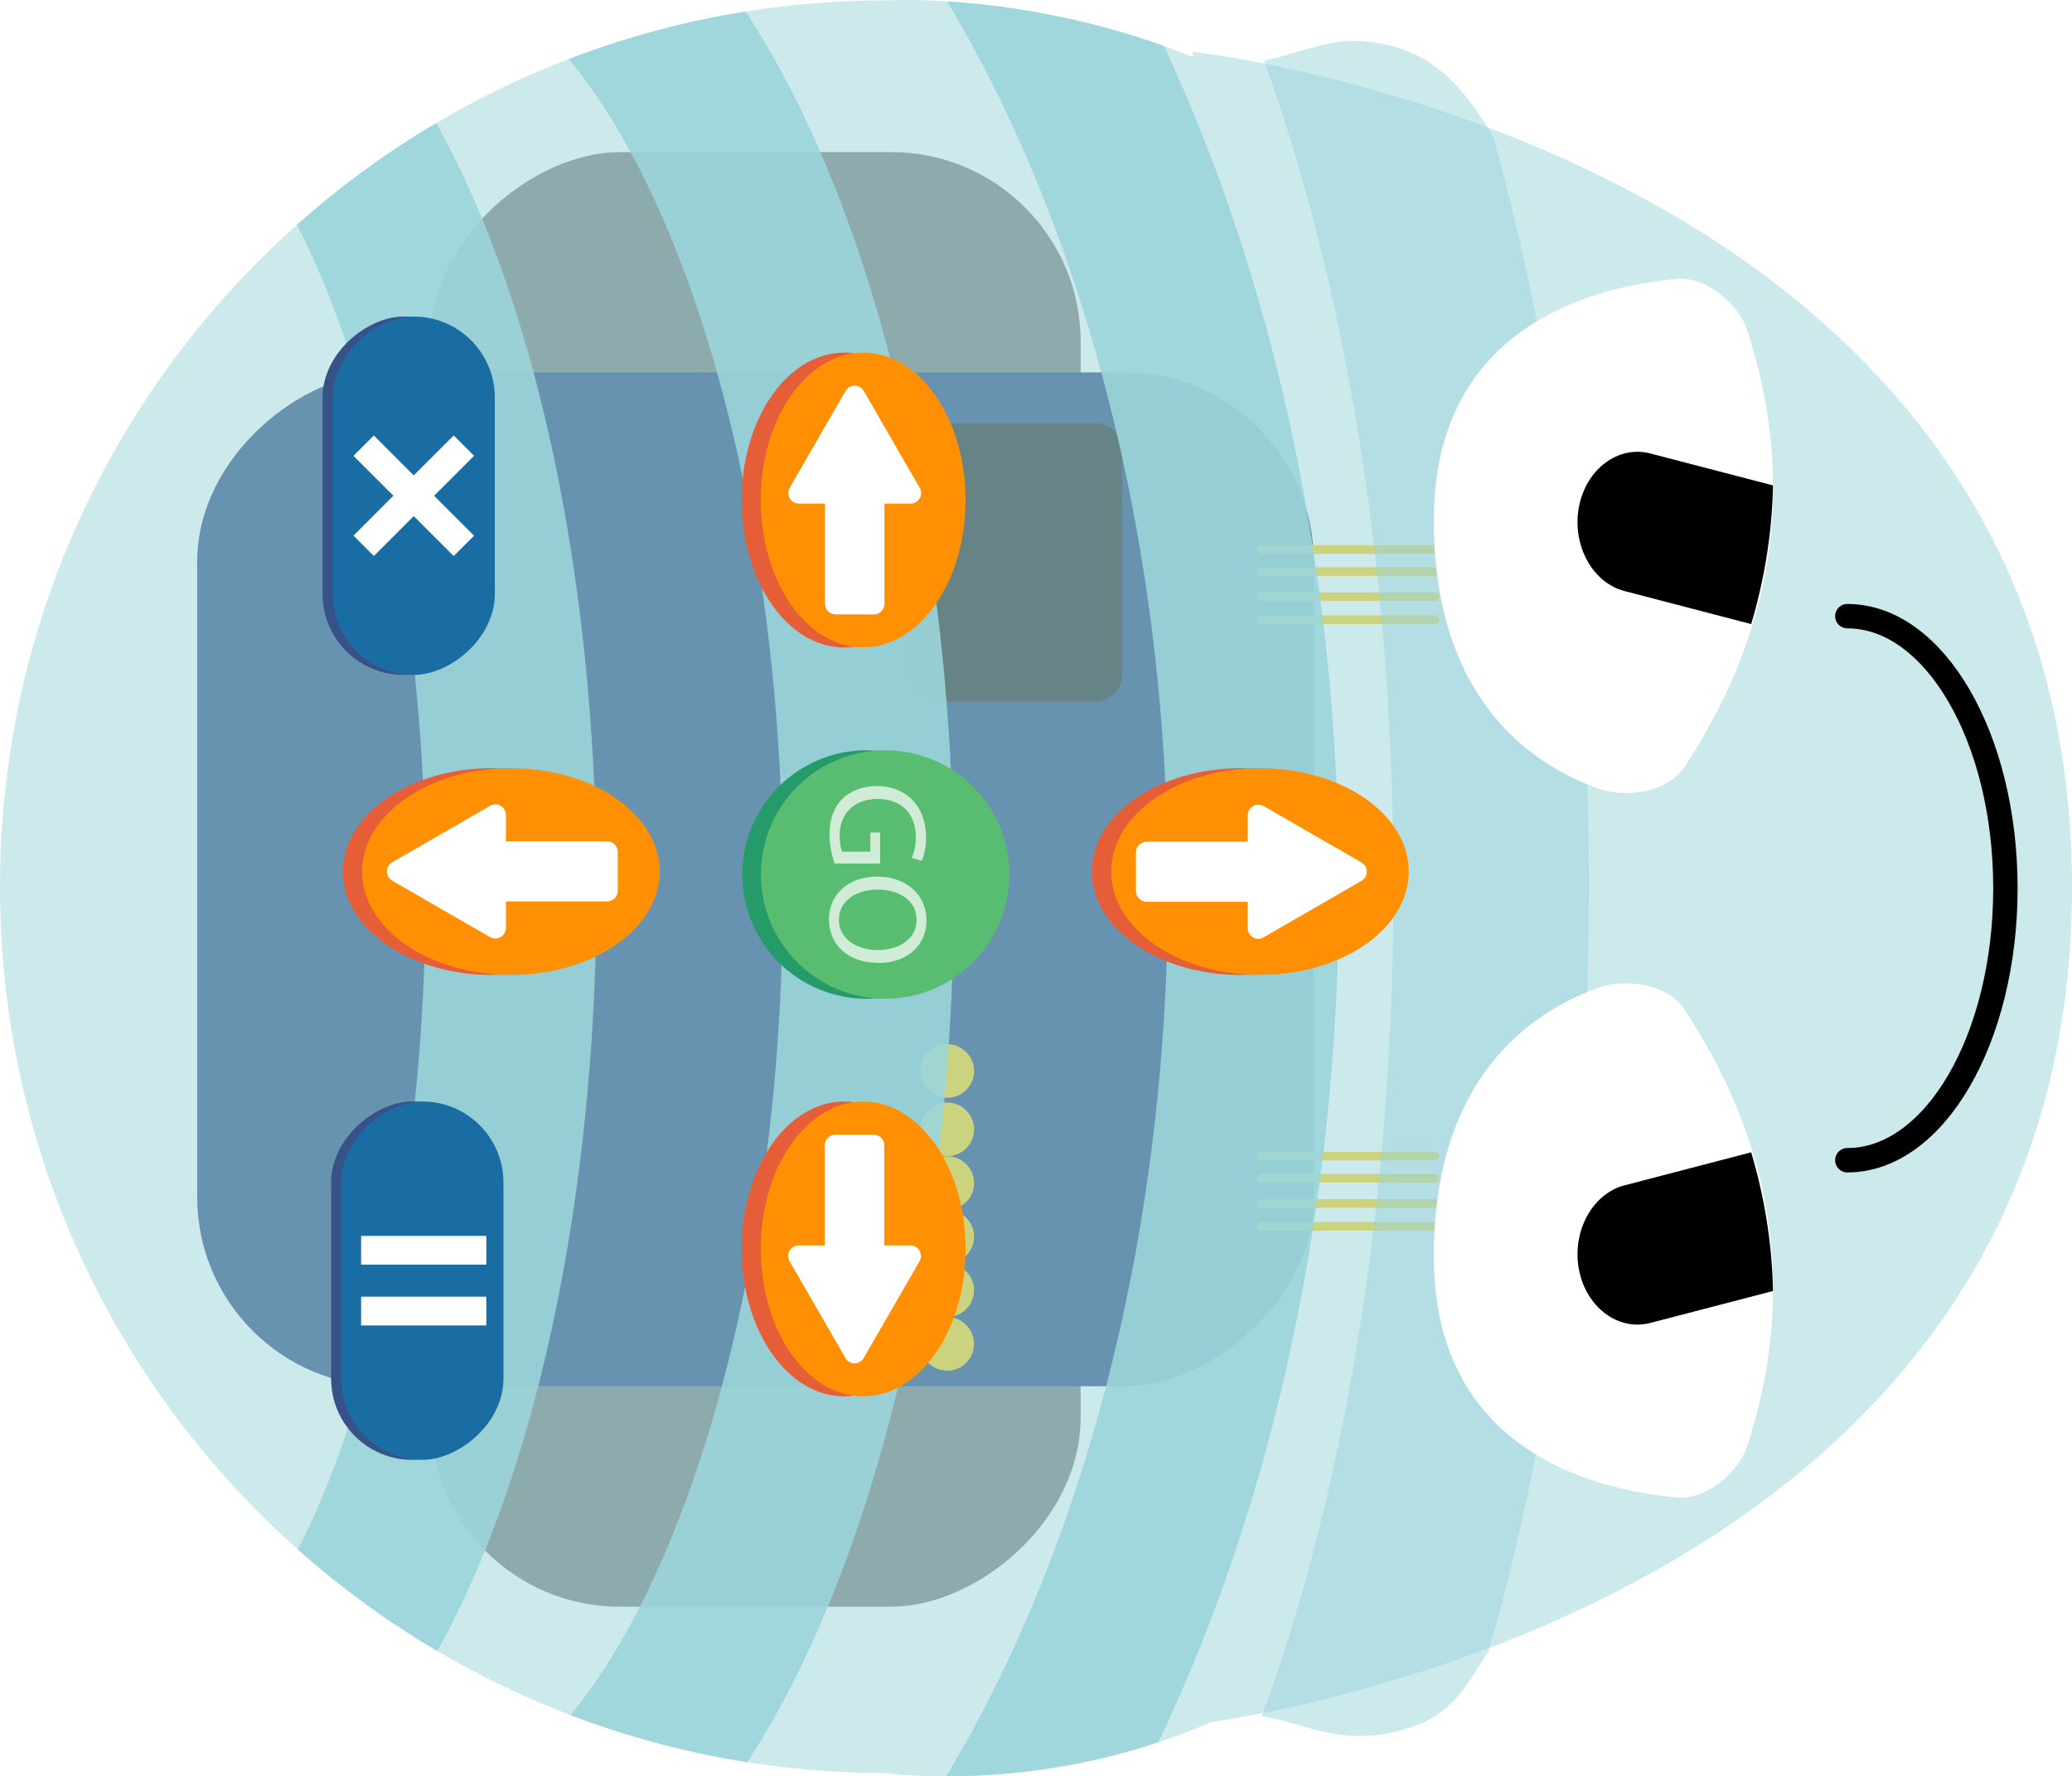 <?xml version="1.0" encoding="UTF-8"?>
<svg id="Calque_2"
    xmlns="http://www.w3.org/2000/svg"
    xmlns:xlink="http://www.w3.org/1999/xlink" viewBox="0 0 240.52 206.22">
    <defs>
        <style>.cls-1,.cls-2,.cls-3,.cls-4,.cls-5{fill:none;}.cls-2{stroke:#000;stroke-linejoin:round;stroke-width:2.83px;}.cls-2,.cls-5{stroke-linecap:round;}.cls-6{fill:#375286;}.cls-7{fill:#58bd70;transform: translate(1px, 0px);}.cls-3{stroke-width:22.68px;}.cls-3,.cls-4{stroke:#9bd5db;}.cls-3,.cls-4,.cls-5{stroke-miterlimit:10;}.cls-3,.cls-8{opacity:.5;}.cls-9{fill:gray;}.cls-10{fill:#1a6da3;}.cls-11{fill:#fff;}.cls-4{opacity:.9;stroke-width:19.84px;}.cls-8{fill:#9bd5db;}.cls-12{fill:#e55e38;}.cls-13{fill:#249b69;}.cls-5{stroke:#ffd224;stroke-width:1px;}.cls-14{fill:#333;}.cls-15{clip-path:url(#clippath);}.cls-16{fill:#ff8f03;transform: translate(1px, 0px);}.cls-17{fill:#d0ebd6;}.cls-18{fill:#ffd224;}.button{cursor:pointer}</style>
        <clipPath id="clippath">
            <path class="cls-1" d="M189.68,98.28c0-26.87-7.83-68.41-16.46-82.62-4.29-7.06-8.22-10.39-15.27-10.9-6.14-.45-12.3,4.75-19.76,1.75C119.5-1,102.89.05,102.89.05,46.07.05,0,46.12,0,102.94s46.07,102.89,102.89,102.89c0,0,18.01,2.63,37.61-5.87,7.14-3.09,12,3.22,21.22,1.13,6.93-1.58,8.18-4.97,11.49-10.08,9.74-15.01,16.46-62.07,16.46-92.74Z"/>
        </clipPath>
    </defs>
    <g id="Calque_1-2">
        <g id="Bluebot">
            <g id="components">
                <rect class="cls-9" x="3.27" y="64.34" width="168.86" height="75.49" rx="21.98" ry="21.98" transform="translate(189.78 14.39) rotate(90)"/>
                <rect class="cls-6" x="28.84" y="37.27" width="117.7" height="129.62" rx="21.98" ry="21.98" transform="translate(189.78 14.39) rotate(90)"/>
                <rect class="cls-14" x="101.77" y="52.96" width="32.33" height="24.69" rx="3.06" ry="3.06" transform="translate(183.24 -52.64) rotate(90)"/>
                <g id="elements_x5F_yelows">
                    <circle class="cls-18" cx="109.96" cy="124.33" r="3.11"/>
                    <circle class="cls-18" cx="109.96" cy="131.11" r="3.11"/>
                    <circle class="cls-18" cx="109.96" cy="137.34" r="3.11"/>
                    <circle class="cls-18" cx="109.96" cy="143.56" r="3.11"/>
                    <circle class="cls-18" cx="109.96" cy="149.78" r="3.11"/>
                    <circle class="cls-18" cx="109.96" cy="156.01" r="3.11"/>
                    <line class="cls-5" x1="166.58" y1="63.79" x2="146.39" y2="63.79"/>
                    <line class="cls-5" x1="166.58" y1="66.35" x2="146.39" y2="66.35"/>
                    <line class="cls-5" x1="166.58" y1="69.27" x2="146.39" y2="69.27"/>
                    <line class="cls-5" x1="166.58" y1="71.94" x2="146.39" y2="71.94"/>
                    <line class="cls-5" x1="166.58" y1="134.22" x2="146.39" y2="134.22"/>
                    <line class="cls-5" x1="166.58" y1="136.78" x2="146.39" y2="136.78"/>
                    <line class="cls-5" x1="166.58" y1="139.7" x2="146.39" y2="139.7"/>
                    <line class="cls-5" x1="166.58" y1="142.37" x2="146.39" y2="142.37"/>
                </g>
            </g>
            <path id="body" class="cls-8" d="M140.62,199.91c14.67-2.21,99.9-18.45,99.9-96.89,0-85.82-102.05-97.01-102.05-97.01v.61C119.67-1.01,102.89.05,102.89.05,46.07.05,0,46.12,0,102.94s46.07,102.89,102.89,102.89c0,0,18.08,2.63,37.73-5.92Z"/>
            <g id="stripes">
                <g class="cls-15">
                    <path class="cls-4" d="M17.95,206.22c22.85,0,41.38-46.16,41.38-103.11S40.81,0,17.95,0"/>
                    <path class="cls-4" d="M50.18,218.86c27.96,0,50.63-51.82,50.63-115.75S78.14-12.64,50.18-12.64"/>
                    <path class="cls-4" d="M50.18,257.91c52.65,0,95.32-69.31,95.32-154.8S102.82-51.69,50.18-51.69"/>
                    <path class="cls-3" d="M106.11,257.6c37,0,66.99-69.31,66.99-154.8S143.11-52,106.11-52"/>
                </g>
            </g>
            <g id="face">
                <g id="eyes">
                    <path class="cls-11" d="M166.44,60.37c0-22.17,17.94-27.02,28.09-27.99,3.79-.36,7.41,3.28,8.24,5.82,8.12,24.73-1.91,42.65-7.24,50.86-1.72,2.64-6.36,3.79-10.12,2.44-7.74-2.8-18.97-10.42-18.97-31.12Z"/>
                    <path d="M205.82,56.35l-14.26-3.71c-3.73-.97-7.45,1.83-8.28,6.22h0c-.82,4.39,1.55,8.78,5.28,9.75l14.72,3.84c1.41-4.75,2.42-10.16,2.53-16.1Z"/>
                    <path class="cls-11" d="M166.44,145.85c0,22.17,17.94,27.02,28.09,27.99,3.79.36,7.41-3.28,8.24-5.82,8.12-24.73-1.91-42.65-7.24-50.86-1.72-2.64-6.36-3.79-10.12-2.44-7.74,2.8-18.97,10.42-18.97,31.12Z"/>
                    <path d="M205.82,149.87l-14.26,3.71c-3.73.97-7.45-1.83-8.28-6.22h0c-.82-4.39,1.55-8.78,5.28-9.75l14.72-3.84c1.41,4.75,2.42,10.16,2.53,16.1Z"/>
                </g>
                <path id="smile" class="cls-2" d="M214.44,71.53c10.13,0,18.35,14.14,18.35,31.58s-8.21,31.58-18.35,31.58"/>
            </g>
            <g id="buttons">
                <g id="go" class="button pulse-circle">
                    <circle class="cls-13" cx="100.59" cy="101.52" r="14.42"/>
                    <circle class="cls-7" cx="101.75" cy="101.52" r="14.42"/>
                    <path class="cls-17" d="M96.89,100.25c-.23-.63-.6-1.89-.6-3.37,0-1.66.42-3.03,1.45-4.1.91-.94,2.38-1.53,4.09-1.53,3.27.02,5.67,2.26,5.67,5.94,0,1.27-.28,2.26-.5,2.74l-1.16-.34c.26-.59.47-1.32.47-2.43,0-2.67-1.66-4.41-4.41-4.41s-4.43,1.68-4.43,4.23c0,.93.13,1.56.29,1.89h3.27v-2.23h1.14v3.61h-5.27Z"/>
                    <path class="cls-17" d="M102,111.78c-3.78,0-5.78-2.29-5.78-5.09s2.25-4.93,5.57-4.93c3.48,0,5.76,2.17,5.76,5.1s-2.3,4.93-5.55,4.93ZM101.82,103.27c-2.34,0-4.44,1.27-4.44,3.5s2.07,3.52,4.56,3.52c2.18,0,4.46-1.14,4.46-3.5s-2.16-3.52-4.57-3.52Z"/>
                </g>
                <g id="up" class="button">
                    <ellipse class="cls-12" cx="144.02" cy="101.18" rx="17.27" ry="12"/>
                    <ellipse class="cls-16" cx="145.26" cy="101.18" rx="17.27" ry="12"/>
                    <path class="cls-11" d="M146.7,108.8l11.34-6.54c.82-.48.82-1.67,0-2.14l-11.34-6.54c-.82-.48-1.86.12-1.86,1.07v3.06h-11.74c-.68,0-1.24.55-1.24,1.24v4.5c0,.68.55,1.24,1.24,1.24h11.74v3.06c0,.95,1.03,1.55,1.85,1.07Z"/>
                </g>
                <g id="down" class="button">
                    <ellipse class="cls-12" cx="57.08" cy="101.18" rx="17.27" ry="12"/>
                    <ellipse class="cls-16" cx="58.31" cy="101.18" rx="17.27" ry="12"/>
                    <path class="cls-11" d="M56.87,93.56l-11.34,6.54c-.82.48-.82,1.67,0,2.14l11.34,6.54c.82.48,1.86-.12,1.86-1.07v-3.06h11.74c.68,0,1.24-.55,1.24-1.24v-4.5c0-.68-.55-1.24-1.24-1.24h-11.74v-3.06c0-.95-1.03-1.55-1.85-1.07Z"/>
                </g>
                <g id="left" class="button">
                    <ellipse class="cls-12" cx="97.98" cy="58.05" rx="11.89" ry="17.11"/>
                    <ellipse class="cls-16" cx="99.2" cy="58.05" rx="11.89" ry="17.11"/>
                    <path class="cls-11" d="M106.75,56.62l-6.48-11.23c-.47-.82-1.65-.82-2.12,0l-6.48,11.23c-.47.82.12,1.84,1.06,1.84h3.03v11.63c0,.68.55,1.23,1.23,1.23h4.45c.68,0,1.23-.55,1.23-1.23v-11.63h3.03c.94,0,1.53-1.02,1.06-1.84Z"/>
                </g>
                <g id="right" class="button">
                    <ellipse class="cls-12" cx="97.98" cy="144.99" rx="11.89" ry="17.11"/>
                    <ellipse class="cls-16" cx="99.2" cy="144.99" rx="11.89" ry="17.11"/>
                    <path class="cls-11" d="M91.66,146.42l6.48,11.23c.47.82,1.65.82,2.12,0l6.48-11.23c.47-.82-.12-1.84-1.06-1.84h-3.03v-11.63c0-.68-.55-1.23-1.23-1.23h-4.45c-.68,0-1.23.55-1.23,1.23v11.63h-3.03c-.94,0-1.53,1.02-1.06,1.84Z"/>
                </g>
                <g id="erase" class="button">
                    <rect class="cls-6" x="26.05" y="48.14" width="41.6" height="18.82" rx="9.41" ry="9.41" transform="translate(104.4 10.7) rotate(90)"/>
                    <rect class="cls-10" x="27.23" y="48.14" width="41.6" height="18.82" rx="9.41" ry="9.41" transform="translate(105.58 9.52) rotate(90)"/>
                    <g id="icon">
                        <rect class="cls-11" x="39.81" y="55.88" width="16.45" height="3.34" transform="translate(-26.63 50.82) rotate(-45)"/>
                        <rect class="cls-11" x="46.36" y="49.33" width="3.34" height="16.45" transform="translate(-26.63 50.82) rotate(-45)"/>
                    </g>
                </g>
                <g id="pause" class="button">
                    <rect class="cls-6" x="27.05" y="139.26" width="41.6" height="18.82" rx="9.41" ry="9.41" transform="translate(196.52 100.82) rotate(90)"/>
                    <rect class="cls-10" x="28.23" y="139.26" width="41.6" height="18.82" rx="9.41" ry="9.41" transform="translate(197.7 99.64) rotate(90)"/>
                    <g id="icon-2">
                        <rect class="cls-11" x="41.92" y="143.47" width="14.53" height="3.34"/>
                        <rect class="cls-11" x="41.92" y="150.53" width="14.53" height="3.34"/>
                    </g>
                </g>
            </g>
        </g>
    </g>
</svg>